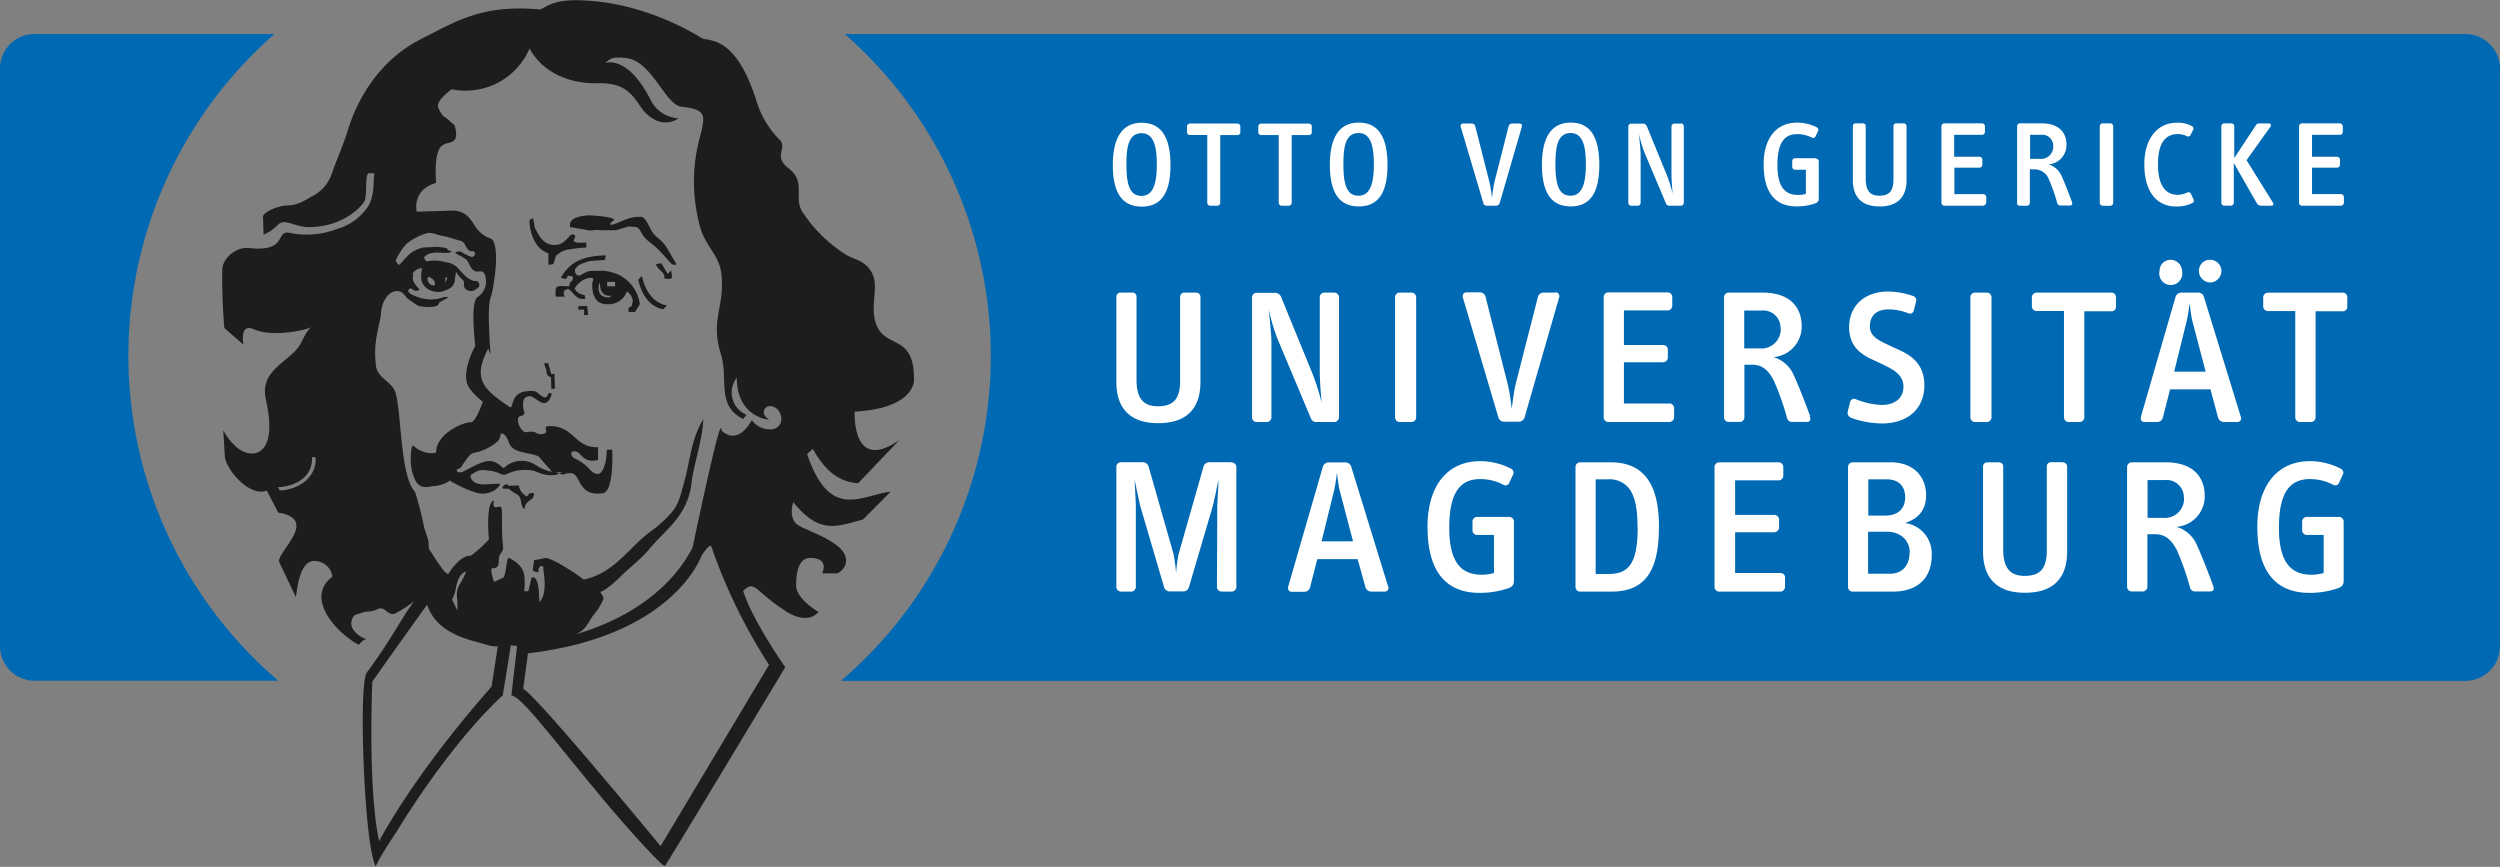 <svg id="Ebene_1" data-name="Ebene 1" xmlns="http://www.w3.org/2000/svg" viewBox="0 0 433.69 150.38"><rect x="0" y="0" width="433.69" height="150.38" fill="#808080" stroke="none"/><defs><style>.cls-1{fill:#0069b4;}.cls-2{fill:#fff;}.cls-3{fill:#1d1d1b;}</style></defs><g id="Logo1-Gruppe"><path class="cls-1" d="M47.62,5.9H6a6,6,0,0,0-6,6V112.09a6,6,0,0,0,6,6H48.28A74.12,74.12,0,0,1,47.62,5.9ZM433.69,112.09V11.91a6,6,0,0,0-6-6H146.54a74.14,74.14,0,0,1-.66,112.2h281.8a6,6,0,0,0,6-6Z" transform="translate(0 0)"/><path class="cls-2" d="M309.66,100.2v1.63a.84.84,0,0,1-.84.8H298.23a.82.82,0,0,1-.8-.8V81a.82.82,0,0,1,.8-.8h10.33a.82.82,0,0,1,.8.8v1.5a.82.82,0,0,1-.8.83H301v6h6.8a.82.82,0,0,1,.83.77v1.4a.85.85,0,0,1-.83.83H301V99.4h7.86a.84.84,0,0,1,.84.8Zm-68.85,1.5a.65.65,0,0,1-.6.93h-2.33a1.08,1.08,0,0,1-1-.73L235.52,97h-7l-1.27,4.93a1,1,0,0,1-1,.73h-2.17c-.5,0-.73-.43-.6-.93l6-20.75a1.09,1.09,0,0,1,1-.77h2.93a1.06,1.06,0,0,1,1,.77l6.39,20.75Zm-6.09-7.79-2.3-8.77c-.23-.89-.37-2.23-.5-3.13a25.8,25.8,0,0,1-.5,3.13l-2.16,8.77Zm27.14-4.24h-5.62a.81.81,0,0,0-.8.8V92a.81.81,0,0,0,.8.8h2.93V99.4a7.36,7.36,0,0,1-2.13.3c-3.54,0-5.63-2.13-5.63-8.13s1.8-8.46,5.36-8.46a8.54,8.54,0,0,1,4.06,1,.7.7,0,0,0,1-.37l.66-1.43a.73.73,0,0,0-.36-1A11.74,11.74,0,0,0,256.77,80c-5.8,0-9.13,4.43-9.13,11.36,0,7.19,2.73,11.49,9.06,11.49a15.14,15.14,0,0,0,4.93-.8c.8-.3,1-.63,1-1.4V90.47a.81.81,0,0,0-.8-.8Zm25.93,1.6c0,7.13-1.93,11.36-8.25,11.36h-5.43a.81.81,0,0,1-.8-.8V81a.81.81,0,0,1,.8-.8h5.29c4.73,0,8.39,2.53,8.39,11.09Zm-3.72.2c0-3.56-.51-5.49-1.51-6.79A4.32,4.32,0,0,0,279,83.15h-2.19V99.57H279c3.26,0,5.1-1.4,5.1-8.1ZM213.58,80.18h-3.77a1.05,1.05,0,0,0-1,.67l-4.35,15.26a25.89,25.89,0,0,0-.44,3.38,25.89,25.89,0,0,0-.44-3.38l-4.35-15.26a1.07,1.07,0,0,0-1-.67H194.5a.8.8,0,0,0-.84.77v20.92a.83.83,0,0,0,.84.76h1.71a.84.84,0,0,0,.83-.76l0-14c0-.8-.17-3.72-.22-4.62.27,1.15.66,3.13,1,4.58l4.11,14a1,1,0,0,0,1,.76h2.33a1,1,0,0,0,1-.76l4.12-14c.36-1.45.75-3.43,1-4.58,0,.9-.21,3.82-.21,4.62l-.06,14a.85.85,0,0,0,.84.76h1.69a.83.83,0,0,0,.84-.76V81a.8.8,0,0,0-.84-.77ZM335.11,96.3c0,4-2.47,6.33-6.73,6.33h-7a.8.8,0,0,1-.79-.76V81a.81.81,0,0,1,.79-.8H328c3.87,0,6.13,2.4,6.13,5.7,0,2.36-1.1,4-3.66,4.83a5.33,5.33,0,0,1,4.63,5.59Zm-11-6.86h2.93c2.3,0,3.46-1.27,3.46-3.16s-1.06-3.13-3.26-3.13h-3.13v6.29Zm7.19,6.43c0-2-1.46-3.63-4-3.63h-3.23v7.29h3.79c2.1,0,3.4-1.4,3.4-3.66Zm52.61,5.73c.24.6.13,1-.57,1h-2.43a.9.9,0,0,1-1-.7,46,46,0,0,0-2.26-6.43c-.77-1.46-1.77-2.8-3.77-2.8h-1.36v9.17a.81.81,0,0,1-.8.76H369.8a.8.8,0,0,1-.8-.76V81a.81.81,0,0,1,.8-.8h5.86c5.63,0,6.8,3.47,6.8,5.7a5.29,5.29,0,0,1-4.9,5.49,5.57,5.57,0,0,1,3.56,3.2c.54,1.13,1.84,4.36,2.8,7Zm-5.06-15.26a3,3,0,0,0-3.3-3.06h-3v6.56h2.67a3.34,3.34,0,0,0,3.66-3.5Zm26.95,3.33h-5.63a.82.82,0,0,0-.8.8V92a.82.82,0,0,0,.8.8h2.93V99.4a7.36,7.36,0,0,1-2.13.3c-3.53,0-5.63-2.13-5.63-8.13s1.8-8.46,5.36-8.46a8.61,8.61,0,0,1,4.07,1,.69.69,0,0,0,1-.37l.67-1.43a.74.74,0,0,0-.37-1A11.68,11.68,0,0,0,400.71,80c-5.79,0-9.12,4.43-9.12,11.36,0,7.19,2.73,11.49,9.06,11.49a15.12,15.12,0,0,0,4.92-.8c.8-.3,1-.63,1-1.4V90.47a.82.82,0,0,0-.8-.8Zm-48-9.49h-1.9a.74.74,0,0,0-.83.8V95.5c0,3.4-1.4,4.4-3.86,4.4-2.74,0-3.7-1.67-3.7-4.6V81a.72.72,0,0,0-.8-.8h-1.93a.73.73,0,0,0-.77.8V95.67c0,4.53,2.33,7.16,7.26,7.16s7.33-2.53,7.33-7.16V81a.75.75,0,0,0-.8-.8Zm30.92-7.9a.64.64,0,0,1-.59.93h-2.34a1.08,1.08,0,0,1-1-.73l-1.33-4.94h-7l-1.27,4.94a1,1,0,0,1-1,.73H372c-.5,0-.73-.44-.6-.93l6-20.76a1.09,1.09,0,0,1,1-.76h2.93a1,1,0,0,1,1,.76l6.39,20.76Zm-6.09-7.8-2.3-8.76c-.23-.9-.37-2.23-.5-3.13a26.11,26.11,0,0,1-.5,3.13l-2.16,8.76ZM366.32,50.76h-13a.84.84,0,0,0-.84.8v1.63a.82.82,0,0,0,.84.76h4.73V72.41a.82.82,0,0,0,.8.8h1.93a.82.82,0,0,0,.8-.8V54h4.73a.75.75,0,0,0,.76-.76V51.56a.78.78,0,0,0-.76-.8ZM227.42,72.57a.92.92,0,0,0,.9.64h3.13a.84.84,0,0,0,.83-.77V51.52a.83.83,0,0,0-.83-.76h-1.7a.8.8,0,0,0-.8.76l0,13c0,1.57.17,3.63.34,5.36a47.67,47.67,0,0,0-1.47-4.73l-5.63-13.75a1.17,1.17,0,0,0-1.06-.6H218a.78.78,0,0,0-.8.76V72.44a.8.8,0,0,0,.8.77h1.76a.81.81,0,0,0,.8-.77l0-13.19c0-1.23-.3-3.9-.47-5.6a36.09,36.09,0,0,0,1.47,5l5.86,13.95Zm-30.26-6.69V51.56a.72.72,0,0,0-.8-.8h-1.93a.73.73,0,0,0-.77.8V66.25c0,4.53,2.33,7.16,7.26,7.16s7.33-2.54,7.33-7.16V51.56a.75.75,0,0,0-.8-.8h-1.9a.74.74,0,0,0-.83.8V66.08c0,3.4-1.4,4.4-3.86,4.4-2.74,0-3.7-1.67-3.7-4.6ZM374.63,47a2,2,0,1,0,3.9,0,2,2,0,0,0-2-1.93,1.91,1.91,0,0,0-1.9,1.93Zm8.73,2a2,2,0,0,0,2-2,1.94,1.94,0,0,0-2-1.93,1.9,1.9,0,0,0-1.9,1.93,2,2,0,0,0,1.93,2Zm23.08,1.77h-13a.84.84,0,0,0-.83.8v1.63a.81.81,0,0,0,.83.76h4.73V72.41a.82.82,0,0,0,.8.8h1.93a.81.81,0,0,0,.8-.8V54h4.73a.75.75,0,0,0,.77-.76V51.56a.78.78,0,0,0-.77-.8ZM289.57,70h-7.86V62.85h6.79a.84.84,0,0,0,.83-.83v-1.4a.8.8,0,0,0-.83-.77h-6.79v-6h7.59a.81.81,0,0,0,.8-.83v-1.5a.81.81,0,0,0-.8-.8H279a.8.8,0,0,0-.8.8V72.41a.81.81,0,0,0,.8.8h10.59a.84.84,0,0,0,.83-.8V70.78a.84.84,0,0,0-.83-.8Zm31.48,2.46a16.44,16.44,0,0,0,5.42,1c4.63,0,7.36-2.7,7.36-6.6,0-3.53-2-5.06-4.39-6.16l-1.8-.83c-1.77-.84-3.26-1.5-3.26-3.27s1.09-2.93,3.26-2.93a9.26,9.26,0,0,1,3.46.7.68.68,0,0,0,.9-.5l.37-1.5a.77.77,0,0,0-.43-1,13.85,13.85,0,0,0-4.37-.8c-4.26,0-6.79,2.63-6.79,6.16,0,3.23,1.86,4.63,3.93,5.6l1.36.63c2.07,1,4.13,1.86,4.13,4.13,0,2.06-1.59,3.16-3.79,3.16a13.12,13.12,0,0,1-4.47-1,.72.72,0,0,0-1,.5l-.4,1.66a.83.83,0,0,0,.51,1Zm-7.11-.26c.24.59.14,1-.57,1H311a.91.91,0,0,1-1-.7,46,46,0,0,0-2.26-6.43c-.77-1.47-1.76-2.8-3.76-2.8h-1.37v9.16a.81.81,0,0,1-.8.77h-1.93a.81.81,0,0,1-.8-.77V51.56a.81.81,0,0,1,.8-.8h5.86c5.63,0,6.8,3.46,6.8,5.69a5.29,5.29,0,0,1-4.9,5.5,5.52,5.52,0,0,1,3.56,3.2c.54,1.13,1.84,4.36,2.8,7Zm-5.06-15.26a3,3,0,0,0-3.3-3.07h-3v6.57h2.67a3.34,3.34,0,0,0,3.66-3.5Zm36.6,15.49V51.56a.81.81,0,0,0-.8-.8h-2.07a.81.81,0,0,0-.8.8V72.41a.82.82,0,0,0,.8.8h2.07a.82.82,0,0,0,.8-.8ZM244.87,50.76H242.8a.8.8,0,0,0-.79.8V72.41a.81.81,0,0,0,.79.8h2.07a.82.82,0,0,0,.8-.8V51.56a.81.81,0,0,0-.8-.8Zm24.9,0h-2a1,1,0,0,0-1,.83l-3.83,15c-.26,1.07-.5,2.84-.7,4.37a30.82,30.82,0,0,0-.7-4.37l-3.83-15.08a1,1,0,0,0-1-.8h-2.3a.67.67,0,0,0-.63.93l6.16,20.79a1.08,1.08,0,0,0,1,.73h2.53a1.07,1.07,0,0,0,1-.73l6-20.82a.66.66,0,0,0-.63-.9ZM399.34,35.69h6.74a.54.54,0,0,0,.53-.51v-1a.54.54,0,0,0-.53-.51h-5V29.09h4.32a.53.53,0,0,0,.53-.53v-.89a.51.51,0,0,0-.53-.48h-4.32v-3.8h4.83a.52.52,0,0,0,.51-.53v-.95a.52.52,0,0,0-.51-.51h-6.57a.51.51,0,0,0-.51.51V35.18a.52.52,0,0,0,.51.51Zm-7.06,0H394c.36,0,.49-.25.27-.59l-4.55-7.31L393.85,22c.17-.25.15-.59-.28-.59H392a.68.68,0,0,0-.67.34l-3.74,5.66V21.91a.51.51,0,0,0-.51-.51h-1.22a.51.51,0,0,0-.51.51V35.2a.51.51,0,0,0,.51.48H387a.51.51,0,0,0,.51-.48V28.27l4,7a.72.72,0,0,0,.72.38Zm-14.72.13a5.87,5.87,0,0,0,2.78-.61.45.45,0,0,0,.19-.62l-.47-1a.43.43,0,0,0-.59-.2,4.55,4.55,0,0,1-1.65.41c-2.06,0-3.46-1.51-3.46-5.28s1.31-5.26,3.46-5.26a3.69,3.69,0,0,1,1.56.36.43.43,0,0,0,.62-.19l.44-.87a.5.5,0,0,0-.21-.7,5.17,5.17,0,0,0-2.58-.57c-3.44,0-5.66,2.82-5.66,7.21,0,4.73,2.09,7.33,5.57,7.33Zm-12.79-.12h1.31a.52.52,0,0,0,.51-.51V21.91a.51.51,0,0,0-.51-.51h-1.31a.51.51,0,0,0-.51.51V35.18a.52.52,0,0,0,.51.51Zm-14.85-.49V21.91a.51.51,0,0,1,.51-.51h3.73c3.58,0,4.32,2.2,4.32,3.62a3.36,3.36,0,0,1-3.11,3.5,3.52,3.52,0,0,1,2.26,2c.35.72,1.17,2.77,1.79,4.47.14.38.08.66-.37.66h-1.54a.58.58,0,0,1-.64-.45,30.21,30.21,0,0,0-1.44-4.09A2.67,2.67,0,0,0,353,29.37h-.87V35.2a.52.52,0,0,1-.51.49h-1.23a.52.52,0,0,1-.51-.49Zm2.25-7.65h1.69a2.12,2.12,0,0,0,2.33-2.23,1.91,1.91,0,0,0-2.09-1.95h-1.93v4.18Zm-7.6,7.63v-1a.54.54,0,0,0-.53-.51h-5V29.09h4.32a.54.54,0,0,0,.53-.53v-.89a.52.52,0,0,0-.53-.48H339v-3.8h4.83a.52.52,0,0,0,.51-.53v-.95a.52.52,0,0,0-.51-.51H337.3a.51.51,0,0,0-.51.51V35.18a.52.52,0,0,0,.51.51H344a.54.54,0,0,0,.53-.51Zm-18.5.63c3.05,0,4.67-1.61,4.67-4.55V21.91a.48.48,0,0,0-.51-.51H329a.47.47,0,0,0-.53.51v9.24c0,2.16-.89,2.8-2.46,2.8-1.74,0-2.35-1.06-2.35-2.93V21.91a.46.46,0,0,0-.51-.51h-1.23a.46.46,0,0,0-.49.51v9.35c0,2.88,1.49,4.55,4.62,4.55ZM315,27.44h-3.58a.51.51,0,0,0-.51.51v1a.51.51,0,0,0,.51.5h1.86v4.18a4.5,4.5,0,0,1-1.35.19c-2.25,0-3.59-1.36-3.59-5.17s1.15-5.38,3.42-5.38a5.46,5.46,0,0,1,2.58.61.45.45,0,0,0,.62-.23l.42-.91a.47.47,0,0,0-.23-.66,7.47,7.47,0,0,0-3.39-.81c-3.69,0-5.81,2.82-5.81,7.23,0,4.58,1.74,7.31,5.76,7.31a9.6,9.6,0,0,0,3.14-.51c.51-.19.66-.4.66-.89V28a.52.52,0,0,0-.51-.51Zm-23.45-6h-1.08a.51.51,0,0,0-.51.49l0,8.24c0,1,.11,2.31.21,3.41a29.41,29.41,0,0,0-.93-3l-3.58-8.75a.75.75,0,0,0-.68-.38h-2a.5.5,0,0,0-.51.49V35.2a.52.52,0,0,0,.51.49h1.13a.51.51,0,0,0,.5-.49l0-8.39c0-.79-.19-2.49-.3-3.57a24.15,24.15,0,0,0,.94,3.16L289,35.28a.59.59,0,0,0,.57.41h2a.53.53,0,0,0,.53-.49V21.89a.53.53,0,0,0-.53-.49ZM272.49,35.81c-3.31,0-5-2.33-5-7.2s1.68-7.34,5-7.34,4.95,2.4,4.95,7.34-1.67,7.2-4.95,7.2Zm2.62-7.27c0-3.05-.46-5.46-2.65-5.46-2.35,0-2.63,2.64-2.63,5.46,0,3.58.64,5.41,2.63,5.41s2.65-2.1,2.65-5.41Zm-17.83,6.68a.69.69,0,0,0,.63.47h1.61a.69.69,0,0,0,.64-.47L264,22a.41.41,0,0,0-.4-.57h-1.27a.63.63,0,0,0-.64.53l-2.43,9.58c-.17.68-.32,1.8-.45,2.78a19.36,19.36,0,0,0-.44-2.78l-2.44-9.6a.63.63,0,0,0-.66-.51h-1.46a.42.42,0,0,0-.4.59l3.92,13.23ZM230.7,28.61c0-4.82,1.67-7.34,5-7.34s5,2.4,5,7.34-1.68,7.2-5,7.2-5-2.33-5-7.2Zm2.35-.07c0,3.58.63,5.41,2.63,5.41s2.65-2.1,2.65-5.41c0-3.05-.47-5.46-2.65-5.46-2.36,0-2.63,2.64-2.63,5.46Zm-14.22-5.11h3V35.18a.52.52,0,0,0,.51.51h1.23a.53.53,0,0,0,.51-.51V23.43h3a.47.47,0,0,0,.48-.48v-1a.49.49,0,0,0-.48-.51h-8.27a.53.53,0,0,0-.53.51v1a.51.51,0,0,0,.53.48Zm-4.13-2h-8.27a.53.53,0,0,0-.52.51v1a.51.51,0,0,0,.52.48h3V35.18a.53.53,0,0,0,.51.51h1.23a.52.52,0,0,0,.51-.51V23.43h3a.48.48,0,0,0,.49-.48v-1a.5.5,0,0,0-.49-.51Zm-21.65,7.21c0-4.82,1.68-7.34,5-7.34s5,2.4,5,7.34-1.67,7.2-5,7.2-5-2.33-5-7.2Zm2.36-.07c0,3.58.63,5.41,2.62,5.41s2.65-2.1,2.65-5.41c0-3.05-.47-5.46-2.65-5.46-2.35,0-2.62,2.64-2.62,5.46Z" transform="translate(0 0)"/><path class="cls-3" d="M92.67,85.67c0-.21-.51-.12-.73-.11s-.39.68-.63.51A2.52,2.52,0,0,1,90,84.21l-1.81.07c0-.5-1.14-.19-1,.47.21,0,1.06.09,1.06,0,.75.82,1.55.86,1.86,1.41.46.84.2,1.76.87,2.16.15-1.7,1.68-1.4,1.64-2.6Zm23.91-37.43a9.78,9.78,0,0,0-.16-1.33l-.5.57c-.33-.1-.81-1.34-1.23-1.82l-.9.16c.38,1.13,1.69,1.46,1.42,2.38,0,.15.94.33,1.37,0Zm-5.84.32c1.09,4.92,4.34,5.07,4.34,5.07l.63-.66s-3.25-.15-4.35-5.07a3,3,0,0,0-.62.66Zm-8.91,4.53-1.5,0v.63l1,0,0,.93H102l-.12-1.56ZM104.1,49s-.32,2.55,2,2.29l-.36.29c-2.38.19-2-2.29-1.63-2.58Zm2.6.67-1.37,0,0-.77,1.37,0,0,.78Zm-10.3.74a4.73,4.73,0,0,0,0,1.06l1.59,0L97.78,51a4.37,4.37,0,0,0,.06-.56l.64-.3c.87.13,1.23,2,3,1.7.07,0-.05-.63-.05-.63C99.8,50.88,99.71,50,99.71,50c1.2-1.93,3.22-2,3.22-1.62l-.2.86c0,1.9.49,3.58,2.73,3.54a3.35,3.35,0,0,0,3.29-2.24,2.32,2.32,0,0,1,.88,1.11c.3.7,0,.77,0,1.34,0,.21-.86.16-.56,1.14l1.09,0,.84-1.36a6.69,6.69,0,0,0-3.77-5.15,8.76,8.76,0,0,0-2.6-.66l-2.32.05a4.75,4.75,0,0,0-1.57.73c-1.12.3-1-1-1-1,.5-.67.56-.86,2.58-1.46l2.67-.19c-.12-.22.16-.78.16-.78-5,0-6.54,2.14-6.85,2.46a5.91,5.91,0,0,0-1,1.43,4.48,4.48,0,0,0,.94.19l.28-.57c.36.06.87,0,.87.34,0,.85-.64.5-.62,1.49h-.58c-.87,0-1.81-.25-1.79.74ZM95.06,63l-.65,0a4,4,0,0,0,.32,1c.23.61-.25.93.85,1.45l.07,2h.62l-.09-2.61-.55.06-.57-2Zm4.28-22.34c-.65-.06-1.13,1.64-2.79,1.81-2.22.24-3-1.49-3.8-3a6.2,6.2,0,0,0-.32-1.62l-.57.3c0,2.32,1,5.06,3.27,5.79l0,2,.72-.09c.29,0,.34-.92.62-1.49a4.11,4.11,0,0,1,1.72-1,24.45,24.45,0,0,1,3.53-.42V42.1l-1.66,0-.58-.28.34-.85a.72.72,0,0,0-.51-.34Zm18,5.1c.08.28-1.46-2.52-2-3.28-.88-1.11-1.32-1.1-2.13-2.15-.44-.63-1.18-2.65-1.95-2.7-2.39-.17-4,1.26-5.23,1.35-.66.05.49-.78.49-.78.21-.64-4.2-.84-4.2-.84s-3.25,0-3.44,1.47v.57l2.7.45c1.16.33,1.37-.1,2.75.09l2.52,0,2.25-.67,1.19.11c.36,0,.71.5.85.76.82,1.61,1.68,1.8,2.9,3,2.32,2.24,2.34,3.13,3.34,2.69ZM77.63,48.15l-.4.93,0-.92ZM74.3,48a2.47,2.47,0,0,1,1,.67,1.81,1.81,0,0,1,.17.7c-.38.58-1.83-.64-1.13-1.37Zm12,28.58c.77-.79.31-1.44.81-1.37.65.1,1.09,1.33,1.09,1.33A2.19,2.19,0,0,0,89,77.75c.84.78,3.29.89,4.42,1.41l2.34,2.68A7.32,7.32,0,0,1,93,80.72a4.41,4.41,0,0,0-5.64.53c-2.15-2-3.06-1.5-6.93.52-1.07.56-1.73-.35-.66-.52.3-.15,1.49-2.46,2.3-2.66a8.93,8.93,0,0,0,4.23-2Zm47.5-2.11a3.88,3.88,0,0,1-3.38-1.58c-2.72,4.76-5.29,1.74-5.29,1.74,0-3.39-4.31,17.23-5,20.39-1.24,2.34-5.88,10.77-20.21,15l.53-.28c1.22-.7,1.6-1.75,2.46-3a9.86,9.86,0,0,0,1.76-2.82c.08-.25-.21-.7-.55-1.26.65,0,2.73-1.84,3.35-2.47,1.87-1.88,3.48-2.95,5.13-4.89,2.14-2.56,4.09-4,5.65-6.51A12.18,12.18,0,0,0,120,83.46c.46-3.24,1.89-7.32,2-10.76a18.15,18.15,0,0,0-1.91,4.78c-.63,2.37-.72,3.79-1.36,6s-.87,3.86-2.25,5.46a20.88,20.88,0,0,1-3.75,3.35c-3.76,2.85-6.21,7.15-11.47,8.25-2.58-1.92-5.84-3.85-6.74-3.74a11.06,11.06,0,0,1-1.86.35L92.41,99s1,.43,1,.18c-.11-1.13.89-1.2.84-.66s.87,4.06-.59,5.88c-.26.32.12-4.81-1.44-4.19l-.57,2.35-.72,0a8.83,8.83,0,0,0,.07-2c0-1.43-.47-2.64-2.68-3.76-.47-.24-.49,2.88-1,3.39l-1.63.76c-.3-1-.73-2.37-.23-2.39,1.52,0,.83-1.32,1.22-2.23.25-.58.69-.74.59-1.52-.4-3.08.06-6.94-.45-6.92s-.77.24-1.08,0,0-1.06,0-1.06c-1.58.2-.92,6.74-.92,6.74a23.72,23.72,0,0,1-2.7,2.51s-.49.38-.59.33c-1.86,0-3.76,3.15-3.76,3.15-.71.16-3.18-4.27-3.3-4.19-.33-1.47.31-.48-.84-3.66A57.89,57.89,0,0,0,72,85.33c-2.64-2.67-2.34-14.46-3.47-17.42-.69-1.78-3.07-2.36-3.31-4.46-.42-3.69.19-5.31.84-8.64a7.3,7.3,0,0,1,.49-2.43c.53-1,1.12-1.83,2.3-1.88s1.31,1,2.22,1.55,1.15,1,2.07,1.13c3.33.37,3-.68,3-.68l1.63-.9c-.52-.33-1.35.25-2.23.29A6.37,6.37,0,0,1,73,51.7c-1-.32-2.75-.91-2-1.56.52-.45.82.82,1.81.08,0,0-1.6-1.36-1.1-2.43-.32-.32.16-.76.54-1a2,2,0,0,1,1-.25,4.72,4.72,0,0,0-.07,2.34,2.78,2.78,0,0,0,2.16,1.69,2.86,2.86,0,0,0,1.73-.13c.94-.32,1.64-.7,1.82-1.69a9.77,9.77,0,0,1,.23-1.56,10,10,0,0,0,1.21,1.44c.37.34,0,.83.26,1.26a1.15,1.15,0,0,0,.74.54c.49.14.9.11,1.71-.63a.65.65,0,0,0,0-.78c-.39-.76-.91.74-3.56-2.48a3.51,3.51,0,0,0-2.2-1.06,6.3,6.3,0,0,0-3-.17c-.33.11-.4,0-.74-.62a2.47,2.47,0,0,1,.56-.51c1.47-.8,3.54.09,4.31-.57-1.16-.24-.61-.51-1.1-.6-1.68-.29-1.24-.17-3.84-.08A5.8,5.8,0,0,0,71.12,44a18.64,18.64,0,0,0-1.74,1.89c-.35.19-.64-.56-.74-.68a10.48,10.48,0,0,1,1.85-2.89,9.92,9.92,0,0,1,3.19-1.73c1.09-.48,1.87.11,3,.31s1.83.51,3.22.88c.94.26.8,1.42,1.72,1.78.24.09.46-.05.65.12s.14.49,0,.7c-.41.47-1-.09-1.6-.29-.35-.12-.45-.42-.82-.47a2,2,0,0,0-.64.09c-.87.11,1.11.76,1.71,1.36s.61,1.66,1.58,2c.46.15.83-.14,1.24.1s.5.77.55,1.32a3.36,3.36,0,0,1,0,.63,3.1,3.1,0,0,1-1.51,2.45c-1.11,1.18-.5,6.27-.35,8.49,0,0-2.84,4.94-.89,7.42a11.68,11.68,0,0,0,2.22,2.21s-1.15,3.35-2,3.57c-.79-.18-5.14,1.37-6,4.35l-.12.81c0,.31-2.24.47-3.9-1.07-.46-.42-.79,3.08-.08,5,.32.93.81,2.66,3.22,2,.83,0,2.54-.38,3.12-1,.15.15,4.09,2.35,5.74,2.29,2.14-.08,3-1.41,3-1.71a14.43,14.43,0,0,0-1.87.06c-3.5.37-3.24-1.58-3.24-1.58,1.34-.82,1.48-1,3.12-.77A5.47,5.47,0,0,1,87,82.3a2.4,2.4,0,0,0,.79,0,7.29,7.29,0,0,1,4.66-.66c.57.09,2.52,1.34,4.59.54l-.59-.25,1.07,0-.48.22c1.16.44.64-.13,2-.07,1.81.08,1.08,4.13,5.54,3.48,2-.29,1.62-7.54,1.62-7.54l-.94,0c0,2.47-.78,4.13-1.43,4.18-1.44.12-1.45-1.54-4.38-2.78,0,0-1-1.27.38-1.11,1.08.13,1.19,2.11,3.91,1.48l0-2.21c-4.11.14-4.08-3.73-8.48-3.66-1.48,0,.48,1.26-1.32,1.39-1.22.09-.56-.68-2.7-.33-.58.09-1.51-1.35-1.38-2.26s.93-.26,1.12-1.09c0,0-1-3,1-2.89,1,.07,2.77,2.87,3.74-.41.51,0-.44-.13-.44-.13-.25-.22-.18,1.08-1,.67-1.32-.66-.83-1.24-2.92-1-3,.31-2.16,3.3-3,2.71-4.51-3.09-6.45-4.78-3.67-10.11l.4,1c-.19-3.17-.59-8.45.08-10a17.44,17.44,0,0,0,.56-2.92c.52-3.13.49-6.78-.63-7.17-3.47-1.22-2.63-4.43-6.23-4.85l-6.58.19s-.92-3.76,3.37-5c0,0-.5-5.07.93-6.38,1.12-1,3.18,0,2.35-3.33-.16-.61-.57-.58-.91-1-.79-.89-1.17-.38-2-2.33-.5-1.25,2.35-3.19,2.35-3.19A12.06,12.06,0,0,0,91.86,8.42c3.72,6.71,12,6,12,6,2,.07,4.16.13,6.1,2.48,1.34,1.62,1.61,2.81,3.72,3.91a3.86,3.86,0,0,0,4-.28,5.8,5.8,0,0,1-4.89-3.34c-3.54-6.93-7-6.54-7.92-6.25.86-.4.8-1.26,3.85-.85,4.44.59,6.61,8,9.46,8.41,4.36.55,4.25,1.32,3.23,5.31a29.36,29.36,0,0,0,0,15.39c.88,3.54,3.46,5,3.77,8.62.49,5.77-2,7.58-.1,13.7,1.3,4.19-.85,8.92,3.86,11.16l.55-.73a4.18,4.18,0,0,1-1.67-6.43c0,6.92,5.6,7.29,5.6,7.29-1.87-1.28-.37-2.25-.37-2.25,2.43-.79,3.78,3.62.72,3.93Zm-54.54,29a14.69,14.69,0,0,1,.08,2.48c-.23-.6-.92-1.92-.92-1.92a7.73,7.73,0,0,0,.65-1.9c.23-1.42.69-2.65,1.82-3a15.27,15.27,0,0,1-1.07,2.12,3.59,3.59,0,0,0-.56,2.24Zm-5.16,1.43c1.81,5.53,8.44,6.25,10.47,7a5.7,5.7,0,0,0,1.79.22l-1.09,7c-13.84,15.7-19.5,26.81-19.5,26.81-2-9.21-1.18-27.68-1.18-27.68s5.09-7.26,9.51-13.35Zm16.66,14.59.83-6.15c25.39-3,30.09-16.92,30.09-16.92s1.48-2.34,1.73-1.59a94.63,94.63,0,0,0,10,20.51L114.6,146.78c-1-1.19-21.68-26.32-23.87-27.3Zm-36-40c.12,3.53-3.21,5.48-6.24,5.59a1,1,0,0,0-.38-.55c3-.11,6.12-1.7,6-5.23,0,0,.61-.09.62.19ZM158.55,65.89c.08-8-4.81-5.35-6.48-9.45-1.57-3.89,1.33-7.73-1.95-10.52-1.17-1-2.23-1-3.54-1.85a24.79,24.79,0,0,1-7.41-7.37c-1.3-2.07.1-4.15-1.23-6.31-.71-1.15-1.79-1.37-2.33-2.6s.63-2.43-.27-3.45a16.11,16.11,0,0,1-4.14-6.92c-3.7-11.66-8.45-10.15-9.48-10.82a46.78,46.78,0,0,0-11.38-5,38.56,38.56,0,0,0-10-1.56c-5.06-.1-6,1.65-6.81,1.59C83.57.73,79,3.79,73.23,6.67c-7.17,3.59-11.07,10.06-12.89,15.91-.9,2.91-1.72,4.51-2.77,7.51A6.79,6.79,0,0,1,54.24,34c-1.42.76-2.41,1.57-4.35,1.63-1.66.06-3.83,1-4.27,1.85l.11,3.23A7.48,7.48,0,0,0,48.2,39c1.19-1.1,2.24.06,4.92.39,6.3.21,9.74-3.69,10.11-4.51.54-1.15,0-4.31.7-4.83l1,0c-.23,1.9.13,4.14-1.38,6.2a9.79,9.79,0,0,1-5.15,3.49,14.52,14.52,0,0,1-8.3.62c-2.36-.3-.17,3.4-6.9,2.67-2.27-.25-4.58,1.8-4.64,3.69a99.62,99.62,0,0,0,.36,10.18l3.31,2.9S41.5,56,44,57.11c3.48,1.51,9.47.06,10-.38-1.26,1.17-1.43,2.48-2.4,3.71-2.15,2.62-6.54,4.1-5.48,8.84,2.21,9.88-2.39,9.38-2.39,9.38-2.88.09-5-4-5-4L39,79c0,2.26,4.28,7.33,7.27,6.09l2,3.83c7.06,1.16.05,6.53.12,8.5l2.94,6.16c.15-.51.44-6.51,3.34-6.26a3.15,3.15,0,0,1,3,2.72c-5,3.76,1,10,4.61,11.84a2.1,2.1,0,0,1,1.25-1c-1.76-.64-2.87-2-2.53-3.18s.61-1,1.65-1.37c1.31-.42,1.66-.06,2.86-.67s1.75,1.17,2.92.82a19.53,19.53,0,0,0,3.45-2.22c-2.19,2.84-4.1,6.87-8.24,12.4-.81,1.07-.88,9.66-.46,17.93l.07,1.35c.37,6.63,1.06,12.78,1.93,14.33.1.19-.56.29,3.73-6.17l1-1.61c4.61-7.31,11.11-16.15,17.31-21.87l1.4-8.69a4.81,4.81,0,0,0,1.09.1l-1,8.58c1.84.51,5.17,5,13.88,15.58l1.53,1.86c5,6,11,12.58,11.26,12.14,1.67-2.58,20.84-34.45,20.84-34.45s-5.63-8-7.3-13.22c2.05-2,1.91-.06,7.26,3.42,4.14,2.7,5.79.22,5.79.22s-3.85-2.27-3.86-4.56c0-5.08,2.06-4.91,3.14-4.77,2.56.34,1.37,2.63,1.37,2.63l2.7,0a3.49,3.49,0,0,0,1.16-1.1c2-4-6.85-6.2-8.29-7.46s-.58-3.79-.58-3.79c4.55,5.62,7.43,4.26,12.11,3l4.79-4.82c-5.09.6-10.57,5.16-14.5-6.54l1-.87c2.32,4.16,4.83,5.76,7.87,5.94L156,76.35c-8.33,5.8-7.73-4.95-7.73-4.95,8.51-.44,10.27-3.84,10.29-5.51Z" transform="translate(0 0)"/></g></svg>